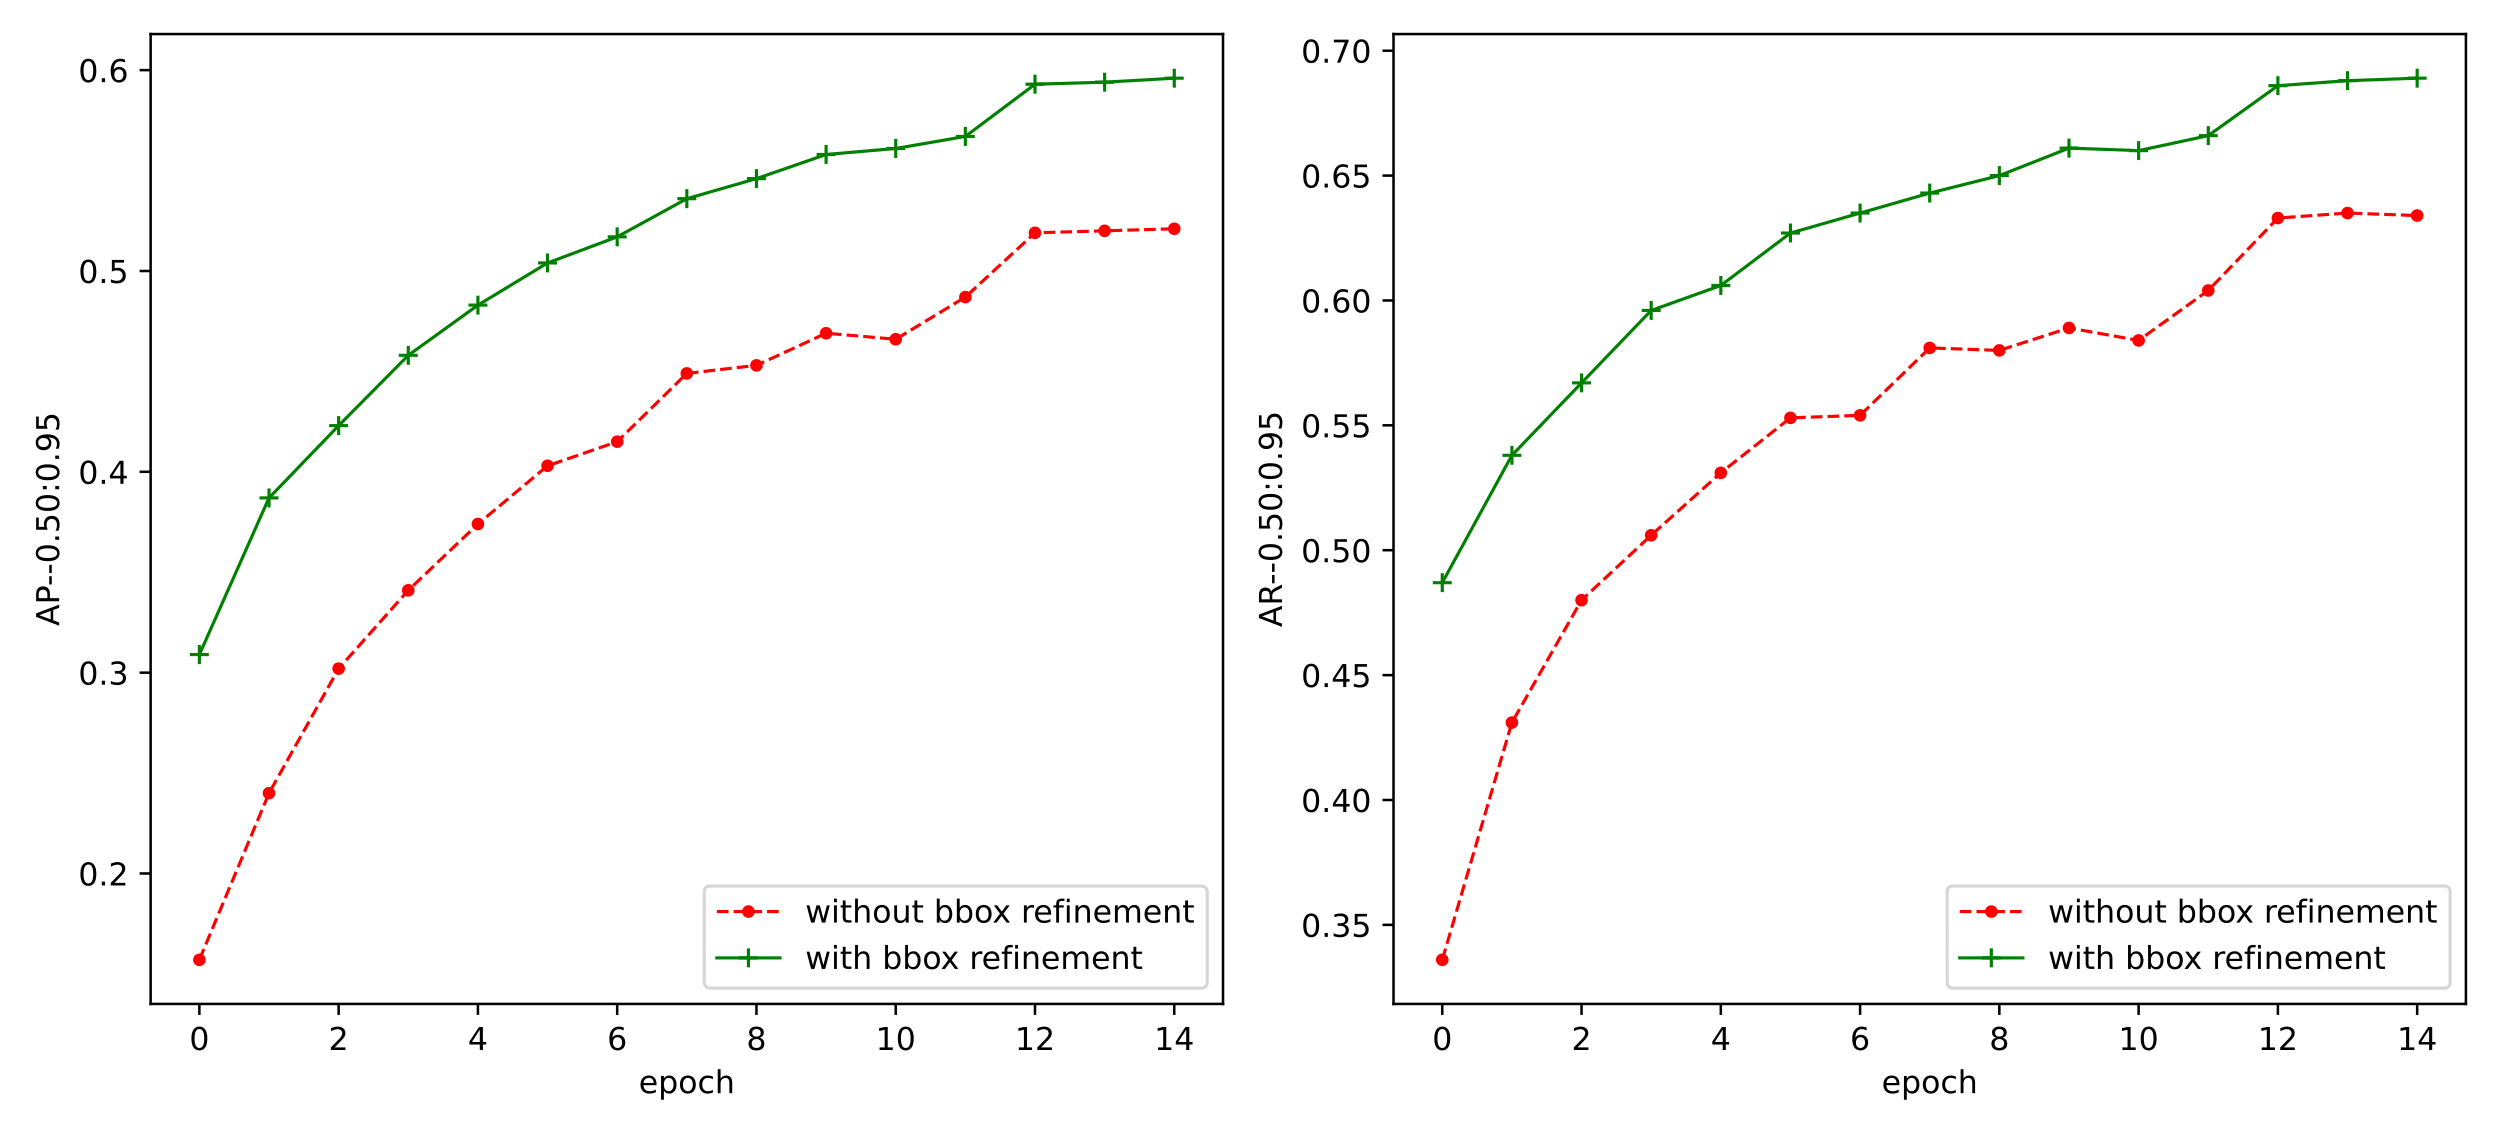 <?xml version="1.0" encoding="utf-8" standalone="no"?>
<!DOCTYPE svg PUBLIC "-//W3C//DTD SVG 1.1//EN"
  "http://www.w3.org/Graphics/SVG/1.1/DTD/svg11.dtd">
<!-- Created with matplotlib (https://matplotlib.org/) -->
<svg height="360pt" version="1.1" viewBox="0 0 792 360" width="792pt" xmlns="http://www.w3.org/2000/svg" xmlns:xlink="http://www.w3.org/1999/xlink">
 <defs>
  <style type="text/css">*{stroke-linecap:butt;stroke-linejoin:round;}</style>
 </defs>
 <g id="figure_1">
  <g id="patch_1">
   <path d="M 0 360 
L 792 360 
L 792 0 
L 0 0 
z
" style="fill:#ffffff;"/>
  </g>
  <g id="axes_1">
   <g id="patch_2">
    <path d="M 47.72 318.04 
L 387.45 318.04 
L 387.45 10.8 
L 47.72 10.8 
z
" style="fill:#ffffff;"/>
   </g>
   <g id="matplotlib.axis_1">
    <g id="xtick_1">
     <g id="line2d_1">
      <defs>
       <path d="M 0 0 
L 0 3.5 
" id="m8428076256" style="stroke:#000000;stroke-width:0.8;"/>
      </defs>
      <g>
       <use style="stroke:#000000;stroke-width:0.8;" x="63.162" xlink:href="#m8428076256" y="318.04"/>
      </g>
     </g>
     <g id="text_1">
      <!-- 0 -->
      <g transform="translate(59.981 332.638)scale(0.1 -0.1)">
       <defs>
        <path d="M 31.781 66.406 
Q 24.172 66.406 20.328 58.906 
Q 16.5 51.422 16.5 36.375 
Q 16.5 21.391 20.328 13.891 
Q 24.172 6.391 31.781 6.391 
Q 39.453 6.391 43.281 13.891 
Q 47.125 21.391 47.125 36.375 
Q 47.125 51.422 43.281 58.906 
Q 39.453 66.406 31.781 66.406 
z
M 31.781 74.219 
Q 44.047 74.219 50.516 64.516 
Q 56.984 54.828 56.984 36.375 
Q 56.984 17.969 50.516 8.266 
Q 44.047 -1.422 31.781 -1.422 
Q 19.531 -1.422 13.062 8.266 
Q 6.594 17.969 6.594 36.375 
Q 6.594 54.828 13.062 64.516 
Q 19.531 74.219 31.781 74.219 
z
" id="DejaVuSans-48"/>
       </defs>
       <use xlink:href="#DejaVuSans-48"/>
      </g>
     </g>
    </g>
    <g id="xtick_2">
     <g id="line2d_2">
      <g>
       <use style="stroke:#000000;stroke-width:0.8;" x="107.283" xlink:href="#m8428076256" y="318.04"/>
      </g>
     </g>
     <g id="text_2">
      <!-- 2 -->
      <g transform="translate(104.102 332.638)scale(0.1 -0.1)">
       <defs>
        <path d="M 19.188 8.297 
L 53.609 8.297 
L 53.609 0 
L 7.328 0 
L 7.328 8.297 
Q 12.938 14.109 22.625 23.891 
Q 32.328 33.688 34.812 36.531 
Q 39.547 41.844 41.422 45.531 
Q 43.312 49.219 43.312 52.781 
Q 43.312 58.594 39.234 62.25 
Q 35.156 65.922 28.609 65.922 
Q 23.969 65.922 18.812 64.312 
Q 13.672 62.703 7.812 59.422 
L 7.812 69.391 
Q 13.766 71.781 18.938 73 
Q 24.125 74.219 28.422 74.219 
Q 39.75 74.219 46.484 68.547 
Q 53.219 62.891 53.219 53.422 
Q 53.219 48.922 51.531 44.891 
Q 49.859 40.875 45.406 35.406 
Q 44.188 33.984 37.641 27.219 
Q 31.109 20.453 19.188 8.297 
z
" id="DejaVuSans-50"/>
       </defs>
       <use xlink:href="#DejaVuSans-50"/>
      </g>
     </g>
    </g>
    <g id="xtick_3">
     <g id="line2d_3">
      <g>
       <use style="stroke:#000000;stroke-width:0.8;" x="151.404" xlink:href="#m8428076256" y="318.04"/>
      </g>
     </g>
     <g id="text_3">
      <!-- 4 -->
      <g transform="translate(148.223 332.638)scale(0.1 -0.1)">
       <defs>
        <path d="M 37.797 64.312 
L 12.891 25.391 
L 37.797 25.391 
z
M 35.203 72.906 
L 47.609 72.906 
L 47.609 25.391 
L 58.016 25.391 
L 58.016 17.188 
L 47.609 17.188 
L 47.609 0 
L 37.797 0 
L 37.797 17.188 
L 4.891 17.188 
L 4.891 26.703 
z
" id="DejaVuSans-52"/>
       </defs>
       <use xlink:href="#DejaVuSans-52"/>
      </g>
     </g>
    </g>
    <g id="xtick_4">
     <g id="line2d_4">
      <g>
       <use style="stroke:#000000;stroke-width:0.8;" x="195.525" xlink:href="#m8428076256" y="318.04"/>
      </g>
     </g>
     <g id="text_4">
      <!-- 6 -->
      <g transform="translate(192.343 332.638)scale(0.1 -0.1)">
       <defs>
        <path d="M 33.016 40.375 
Q 26.375 40.375 22.484 35.828 
Q 18.609 31.297 18.609 23.391 
Q 18.609 15.531 22.484 10.953 
Q 26.375 6.391 33.016 6.391 
Q 39.656 6.391 43.531 10.953 
Q 47.406 15.531 47.406 23.391 
Q 47.406 31.297 43.531 35.828 
Q 39.656 40.375 33.016 40.375 
z
M 52.594 71.297 
L 52.594 62.312 
Q 48.875 64.062 45.094 64.984 
Q 41.312 65.922 37.594 65.922 
Q 27.828 65.922 22.672 59.328 
Q 17.531 52.734 16.797 39.406 
Q 19.672 43.656 24.016 45.922 
Q 28.375 48.188 33.594 48.188 
Q 44.578 48.188 50.953 41.516 
Q 57.328 34.859 57.328 23.391 
Q 57.328 12.156 50.688 5.359 
Q 44.047 -1.422 33.016 -1.422 
Q 20.359 -1.422 13.672 8.266 
Q 6.984 17.969 6.984 36.375 
Q 6.984 53.656 15.188 63.938 
Q 23.391 74.219 37.203 74.219 
Q 40.922 74.219 44.703 73.484 
Q 48.484 72.75 52.594 71.297 
z
" id="DejaVuSans-54"/>
       </defs>
       <use xlink:href="#DejaVuSans-54"/>
      </g>
     </g>
    </g>
    <g id="xtick_5">
     <g id="line2d_5">
      <g>
       <use style="stroke:#000000;stroke-width:0.8;" x="239.645" xlink:href="#m8428076256" y="318.04"/>
      </g>
     </g>
     <g id="text_5">
      <!-- 8 -->
      <g transform="translate(236.464 332.638)scale(0.1 -0.1)">
       <defs>
        <path d="M 31.781 34.625 
Q 24.75 34.625 20.719 30.859 
Q 16.703 27.094 16.703 20.516 
Q 16.703 13.922 20.719 10.156 
Q 24.75 6.391 31.781 6.391 
Q 38.812 6.391 42.859 10.172 
Q 46.922 13.969 46.922 20.516 
Q 46.922 27.094 42.891 30.859 
Q 38.875 34.625 31.781 34.625 
z
M 21.922 38.812 
Q 15.578 40.375 12.031 44.719 
Q 8.5 49.078 8.5 55.328 
Q 8.5 64.062 14.719 69.141 
Q 20.953 74.219 31.781 74.219 
Q 42.672 74.219 48.875 69.141 
Q 55.078 64.062 55.078 55.328 
Q 55.078 49.078 51.531 44.719 
Q 48 40.375 41.703 38.812 
Q 48.828 37.156 52.797 32.312 
Q 56.781 27.484 56.781 20.516 
Q 56.781 9.906 50.312 4.234 
Q 43.844 -1.422 31.781 -1.422 
Q 19.734 -1.422 13.25 4.234 
Q 6.781 9.906 6.781 20.516 
Q 6.781 27.484 10.781 32.312 
Q 14.797 37.156 21.922 38.812 
z
M 18.312 54.391 
Q 18.312 48.734 21.844 45.562 
Q 25.391 42.391 31.781 42.391 
Q 38.141 42.391 41.719 45.562 
Q 45.312 48.734 45.312 54.391 
Q 45.312 60.062 41.719 63.234 
Q 38.141 66.406 31.781 66.406 
Q 25.391 66.406 21.844 63.234 
Q 18.312 60.062 18.312 54.391 
z
" id="DejaVuSans-56"/>
       </defs>
       <use xlink:href="#DejaVuSans-56"/>
      </g>
     </g>
    </g>
    <g id="xtick_6">
     <g id="line2d_6">
      <g>
       <use style="stroke:#000000;stroke-width:0.8;" x="283.766" xlink:href="#m8428076256" y="318.04"/>
      </g>
     </g>
     <g id="text_6">
      <!-- 10 -->
      <g transform="translate(277.404 332.638)scale(0.1 -0.1)">
       <defs>
        <path d="M 12.406 8.297 
L 28.516 8.297 
L 28.516 63.922 
L 10.984 60.406 
L 10.984 69.391 
L 28.422 72.906 
L 38.281 72.906 
L 38.281 8.297 
L 54.391 8.297 
L 54.391 0 
L 12.406 0 
z
" id="DejaVuSans-49"/>
       </defs>
       <use xlink:href="#DejaVuSans-49"/>
       <use x="63.623" xlink:href="#DejaVuSans-48"/>
      </g>
     </g>
    </g>
    <g id="xtick_7">
     <g id="line2d_7">
      <g>
       <use style="stroke:#000000;stroke-width:0.8;" x="327.887" xlink:href="#m8428076256" y="318.04"/>
      </g>
     </g>
     <g id="text_7">
      <!-- 12 -->
      <g transform="translate(321.524 332.638)scale(0.1 -0.1)">
       <use xlink:href="#DejaVuSans-49"/>
       <use x="63.623" xlink:href="#DejaVuSans-50"/>
      </g>
     </g>
    </g>
    <g id="xtick_8">
     <g id="line2d_8">
      <g>
       <use style="stroke:#000000;stroke-width:0.8;" x="372.008" xlink:href="#m8428076256" y="318.04"/>
      </g>
     </g>
     <g id="text_8">
      <!-- 14 -->
      <g transform="translate(365.645 332.638)scale(0.1 -0.1)">
       <use xlink:href="#DejaVuSans-49"/>
       <use x="63.623" xlink:href="#DejaVuSans-52"/>
      </g>
     </g>
    </g>
    <g id="text_9">
     <!-- epoch -->
     <g transform="translate(202.357 346.317)scale(0.1 -0.1)">
      <defs>
       <path d="M 56.203 29.594 
L 56.203 25.203 
L 14.891 25.203 
Q 15.484 15.922 20.484 11.062 
Q 25.484 6.203 34.422 6.203 
Q 39.594 6.203 44.453 7.469 
Q 49.312 8.734 54.109 11.281 
L 54.109 2.781 
Q 49.266 0.734 44.188 -0.344 
Q 39.109 -1.422 33.891 -1.422 
Q 20.797 -1.422 13.156 6.188 
Q 5.516 13.812 5.516 26.812 
Q 5.516 40.234 12.766 48.109 
Q 20.016 56 32.328 56 
Q 43.359 56 49.781 48.891 
Q 56.203 41.797 56.203 29.594 
z
M 47.219 32.234 
Q 47.125 39.594 43.094 43.984 
Q 39.062 48.391 32.422 48.391 
Q 24.906 48.391 20.391 44.141 
Q 15.875 39.891 15.188 32.172 
z
" id="DejaVuSans-101"/>
       <path d="M 18.109 8.203 
L 18.109 -20.797 
L 9.078 -20.797 
L 9.078 54.688 
L 18.109 54.688 
L 18.109 46.391 
Q 20.953 51.266 25.266 53.625 
Q 29.594 56 35.594 56 
Q 45.562 56 51.781 48.094 
Q 58.016 40.188 58.016 27.297 
Q 58.016 14.406 51.781 6.484 
Q 45.562 -1.422 35.594 -1.422 
Q 29.594 -1.422 25.266 0.953 
Q 20.953 3.328 18.109 8.203 
z
M 48.688 27.297 
Q 48.688 37.203 44.609 42.844 
Q 40.531 48.484 33.406 48.484 
Q 26.266 48.484 22.188 42.844 
Q 18.109 37.203 18.109 27.297 
Q 18.109 17.391 22.188 11.75 
Q 26.266 6.109 33.406 6.109 
Q 40.531 6.109 44.609 11.75 
Q 48.688 17.391 48.688 27.297 
z
" id="DejaVuSans-112"/>
       <path d="M 30.609 48.391 
Q 23.391 48.391 19.188 42.75 
Q 14.984 37.109 14.984 27.297 
Q 14.984 17.484 19.156 11.844 
Q 23.344 6.203 30.609 6.203 
Q 37.797 6.203 41.984 11.859 
Q 46.188 17.531 46.188 27.297 
Q 46.188 37.016 41.984 42.703 
Q 37.797 48.391 30.609 48.391 
z
M 30.609 56 
Q 42.328 56 49.016 48.375 
Q 55.719 40.766 55.719 27.297 
Q 55.719 13.875 49.016 6.219 
Q 42.328 -1.422 30.609 -1.422 
Q 18.844 -1.422 12.172 6.219 
Q 5.516 13.875 5.516 27.297 
Q 5.516 40.766 12.172 48.375 
Q 18.844 56 30.609 56 
z
" id="DejaVuSans-111"/>
       <path d="M 48.781 52.594 
L 48.781 44.188 
Q 44.969 46.297 41.141 47.344 
Q 37.312 48.391 33.406 48.391 
Q 24.656 48.391 19.812 42.844 
Q 14.984 37.312 14.984 27.297 
Q 14.984 17.281 19.812 11.734 
Q 24.656 6.203 33.406 6.203 
Q 37.312 6.203 41.141 7.25 
Q 44.969 8.297 48.781 10.406 
L 48.781 2.094 
Q 45.016 0.344 40.984 -0.531 
Q 36.969 -1.422 32.422 -1.422 
Q 20.062 -1.422 12.781 6.344 
Q 5.516 14.109 5.516 27.297 
Q 5.516 40.672 12.859 48.328 
Q 20.219 56 33.016 56 
Q 37.156 56 41.109 55.141 
Q 45.062 54.297 48.781 52.594 
z
" id="DejaVuSans-99"/>
       <path d="M 54.891 33.016 
L 54.891 0 
L 45.906 0 
L 45.906 32.719 
Q 45.906 40.484 42.875 44.328 
Q 39.844 48.188 33.797 48.188 
Q 26.516 48.188 22.312 43.547 
Q 18.109 38.922 18.109 30.906 
L 18.109 0 
L 9.078 0 
L 9.078 75.984 
L 18.109 75.984 
L 18.109 46.188 
Q 21.344 51.125 25.703 53.562 
Q 30.078 56 35.797 56 
Q 45.219 56 50.047 50.172 
Q 54.891 44.344 54.891 33.016 
z
" id="DejaVuSans-104"/>
      </defs>
      <use xlink:href="#DejaVuSans-101"/>
      <use x="61.523" xlink:href="#DejaVuSans-112"/>
      <use x="125" xlink:href="#DejaVuSans-111"/>
      <use x="186.182" xlink:href="#DejaVuSans-99"/>
      <use x="241.162" xlink:href="#DejaVuSans-104"/>
     </g>
    </g>
   </g>
   <g id="matplotlib.axis_2">
    <g id="ytick_1">
     <g id="line2d_9">
      <defs>
       <path d="M 0 0 
L -3.5 0 
" id="ma8e8b3a364" style="stroke:#000000;stroke-width:0.8;"/>
      </defs>
      <g>
       <use style="stroke:#000000;stroke-width:0.8;" x="47.72" xlink:href="#ma8e8b3a364" y="276.716"/>
      </g>
     </g>
     <g id="text_10">
      <!-- 0.2 -->
      <g transform="translate(24.817 280.515)scale(0.1 -0.1)">
       <defs>
        <path d="M 10.688 12.406 
L 21 12.406 
L 21 0 
L 10.688 0 
z
" id="DejaVuSans-46"/>
       </defs>
       <use xlink:href="#DejaVuSans-48"/>
       <use x="63.623" xlink:href="#DejaVuSans-46"/>
       <use x="95.41" xlink:href="#DejaVuSans-50"/>
      </g>
     </g>
    </g>
    <g id="ytick_2">
     <g id="line2d_10">
      <g>
       <use style="stroke:#000000;stroke-width:0.8;" x="47.72" xlink:href="#ma8e8b3a364" y="213.092"/>
      </g>
     </g>
     <g id="text_11">
      <!-- 0.3 -->
      <g transform="translate(24.817 216.892)scale(0.1 -0.1)">
       <defs>
        <path d="M 40.578 39.312 
Q 47.656 37.797 51.625 33 
Q 55.609 28.219 55.609 21.188 
Q 55.609 10.406 48.188 4.484 
Q 40.766 -1.422 27.094 -1.422 
Q 22.516 -1.422 17.656 -0.516 
Q 12.797 0.391 7.625 2.203 
L 7.625 11.719 
Q 11.719 9.328 16.594 8.109 
Q 21.484 6.891 26.812 6.891 
Q 36.078 6.891 40.938 10.547 
Q 45.797 14.203 45.797 21.188 
Q 45.797 27.641 41.281 31.266 
Q 36.766 34.906 28.719 34.906 
L 20.219 34.906 
L 20.219 43.016 
L 29.109 43.016 
Q 36.375 43.016 40.234 45.922 
Q 44.094 48.828 44.094 54.297 
Q 44.094 59.906 40.109 62.906 
Q 36.141 65.922 28.719 65.922 
Q 24.656 65.922 20.016 65.031 
Q 15.375 64.156 9.812 62.312 
L 9.812 71.094 
Q 15.438 72.656 20.344 73.438 
Q 25.25 74.219 29.594 74.219 
Q 40.828 74.219 47.359 69.109 
Q 53.906 64.016 53.906 55.328 
Q 53.906 49.266 50.438 45.094 
Q 46.969 40.922 40.578 39.312 
z
" id="DejaVuSans-51"/>
       </defs>
       <use xlink:href="#DejaVuSans-48"/>
       <use x="63.623" xlink:href="#DejaVuSans-46"/>
       <use x="95.41" xlink:href="#DejaVuSans-51"/>
      </g>
     </g>
    </g>
    <g id="ytick_3">
     <g id="line2d_11">
      <g>
       <use style="stroke:#000000;stroke-width:0.8;" x="47.72" xlink:href="#ma8e8b3a364" y="149.468"/>
      </g>
     </g>
     <g id="text_12">
      <!-- 0.4 -->
      <g transform="translate(24.817 153.268)scale(0.1 -0.1)">
       <use xlink:href="#DejaVuSans-48"/>
       <use x="63.623" xlink:href="#DejaVuSans-46"/>
       <use x="95.41" xlink:href="#DejaVuSans-52"/>
      </g>
     </g>
    </g>
    <g id="ytick_4">
     <g id="line2d_12">
      <g>
       <use style="stroke:#000000;stroke-width:0.8;" x="47.72" xlink:href="#ma8e8b3a364" y="85.844"/>
      </g>
     </g>
     <g id="text_13">
      <!-- 0.5 -->
      <g transform="translate(24.817 89.644)scale(0.1 -0.1)">
       <defs>
        <path d="M 10.797 72.906 
L 49.516 72.906 
L 49.516 64.594 
L 19.828 64.594 
L 19.828 46.734 
Q 21.969 47.469 24.109 47.828 
Q 26.266 48.188 28.422 48.188 
Q 40.625 48.188 47.75 41.5 
Q 54.891 34.812 54.891 23.391 
Q 54.891 11.625 47.562 5.094 
Q 40.234 -1.422 26.906 -1.422 
Q 22.312 -1.422 17.547 -0.641 
Q 12.797 0.141 7.719 1.703 
L 7.719 11.625 
Q 12.109 9.234 16.797 8.062 
Q 21.484 6.891 26.703 6.891 
Q 35.156 6.891 40.078 11.328 
Q 45.016 15.766 45.016 23.391 
Q 45.016 31 40.078 35.438 
Q 35.156 39.891 26.703 39.891 
Q 22.75 39.891 18.812 39.016 
Q 14.891 38.141 10.797 36.281 
z
" id="DejaVuSans-53"/>
       </defs>
       <use xlink:href="#DejaVuSans-48"/>
       <use x="63.623" xlink:href="#DejaVuSans-46"/>
       <use x="95.41" xlink:href="#DejaVuSans-53"/>
      </g>
     </g>
    </g>
    <g id="ytick_5">
     <g id="line2d_13">
      <g>
       <use style="stroke:#000000;stroke-width:0.8;" x="47.72" xlink:href="#ma8e8b3a364" y="22.22"/>
      </g>
     </g>
     <g id="text_14">
      <!-- 0.6 -->
      <g transform="translate(24.817 26.02)scale(0.1 -0.1)">
       <use xlink:href="#DejaVuSans-48"/>
       <use x="63.623" xlink:href="#DejaVuSans-46"/>
       <use x="95.41" xlink:href="#DejaVuSans-54"/>
      </g>
     </g>
    </g>
    <g id="text_15">
     <!-- AP- -0.50:0.95 -->
     <g transform="translate(18.737 198.3)rotate(-90)scale(0.1 -0.1)">
      <defs>
       <path d="M 34.188 63.188 
L 20.797 26.906 
L 47.609 26.906 
z
M 28.609 72.906 
L 39.797 72.906 
L 67.578 0 
L 57.328 0 
L 50.688 18.703 
L 17.828 18.703 
L 11.188 0 
L 0.781 0 
z
" id="DejaVuSans-65"/>
       <path d="M 19.672 64.797 
L 19.672 37.406 
L 32.078 37.406 
Q 38.969 37.406 42.719 40.969 
Q 46.484 44.531 46.484 51.125 
Q 46.484 57.672 42.719 61.234 
Q 38.969 64.797 32.078 64.797 
z
M 9.812 72.906 
L 32.078 72.906 
Q 44.344 72.906 50.609 67.359 
Q 56.891 61.812 56.891 51.125 
Q 56.891 40.328 50.609 34.812 
Q 44.344 29.297 32.078 29.297 
L 19.672 29.297 
L 19.672 0 
L 9.812 0 
z
" id="DejaVuSans-80"/>
       <path d="M 4.891 31.391 
L 31.203 31.391 
L 31.203 23.391 
L 4.891 23.391 
z
" id="DejaVuSans-45"/>
       <path d="M 11.719 12.406 
L 22.016 12.406 
L 22.016 0 
L 11.719 0 
z
M 11.719 51.703 
L 22.016 51.703 
L 22.016 39.312 
L 11.719 39.312 
z
" id="DejaVuSans-58"/>
       <path d="M 10.984 1.516 
L 10.984 10.5 
Q 14.703 8.734 18.5 7.812 
Q 22.312 6.891 25.984 6.891 
Q 35.75 6.891 40.891 13.453 
Q 46.047 20.016 46.781 33.406 
Q 43.953 29.203 39.594 26.953 
Q 35.25 24.703 29.984 24.703 
Q 19.047 24.703 12.672 31.312 
Q 6.297 37.938 6.297 49.422 
Q 6.297 60.641 12.938 67.422 
Q 19.578 74.219 30.609 74.219 
Q 43.266 74.219 49.922 64.516 
Q 56.594 54.828 56.594 36.375 
Q 56.594 19.141 48.406 8.859 
Q 40.234 -1.422 26.422 -1.422 
Q 22.703 -1.422 18.891 -0.688 
Q 15.094 0.047 10.984 1.516 
z
M 30.609 32.422 
Q 37.25 32.422 41.125 36.953 
Q 45.016 41.5 45.016 49.422 
Q 45.016 57.281 41.125 61.844 
Q 37.25 66.406 30.609 66.406 
Q 23.969 66.406 20.094 61.844 
Q 16.219 57.281 16.219 49.422 
Q 16.219 41.5 20.094 36.953 
Q 23.969 32.422 30.609 32.422 
z
" id="DejaVuSans-57"/>
      </defs>
      <use xlink:href="#DejaVuSans-65"/>
      <use x="68.408" xlink:href="#DejaVuSans-80"/>
      <use x="126.461" xlink:href="#DejaVuSans-45"/>
      <use x="162.545" xlink:href="#DejaVuSans-45"/>
      <use x="198.629" xlink:href="#DejaVuSans-48"/>
      <use x="262.252" xlink:href="#DejaVuSans-46"/>
      <use x="294.039" xlink:href="#DejaVuSans-53"/>
      <use x="357.662" xlink:href="#DejaVuSans-48"/>
      <use x="421.285" xlink:href="#DejaVuSans-58"/>
      <use x="454.977" xlink:href="#DejaVuSans-48"/>
      <use x="518.6" xlink:href="#DejaVuSans-46"/>
      <use x="550.387" xlink:href="#DejaVuSans-57"/>
      <use x="614.01" xlink:href="#DejaVuSans-53"/>
     </g>
    </g>
   </g>
   <g id="line2d_14">
    <path clip-path="url(#pb1b56d6d4f)" d="M 63.162 304.075 
L 85.223 251.267 
L 107.283 211.82 
L 129.343 187.006 
L 151.404 166.011 
L 173.464 147.56 
L 195.525 139.925 
L 217.585 118.293 
L 239.645 115.748 
L 261.706 105.568 
L 283.766 107.477 
L 305.827 94.116 
L 327.887 73.756 
L 349.947 73.12 
L 372.008 72.483 
" style="fill:none;stroke:#ff0000;stroke-dasharray:3.7,1.6;stroke-dashoffset:0;"/>
    <defs>
     <path d="M 0 1.5 
C 0.398 1.5 0.779 1.342 1.061 1.061 
C 1.342 0.779 1.5 0.398 1.5 0 
C 1.5 -0.398 1.342 -0.779 1.061 -1.061 
C 0.779 -1.342 0.398 -1.5 0 -1.5 
C -0.398 -1.5 -0.779 -1.342 -1.061 -1.061 
C -1.342 -0.779 -1.5 -0.398 -1.5 0 
C -1.5 0.398 -1.342 0.779 -1.061 1.061 
C -0.779 1.342 -0.398 1.5 0 1.5 
z
" id="mf31795e1b7" style="stroke:#ff0000;"/>
    </defs>
    <g clip-path="url(#pb1b56d6d4f)">
     <use style="fill:#ff0000;stroke:#ff0000;" x="63.162" xlink:href="#mf31795e1b7" y="304.075"/>
     <use style="fill:#ff0000;stroke:#ff0000;" x="85.223" xlink:href="#mf31795e1b7" y="251.267"/>
     <use style="fill:#ff0000;stroke:#ff0000;" x="107.283" xlink:href="#mf31795e1b7" y="211.82"/>
     <use style="fill:#ff0000;stroke:#ff0000;" x="129.343" xlink:href="#mf31795e1b7" y="187.006"/>
     <use style="fill:#ff0000;stroke:#ff0000;" x="151.404" xlink:href="#mf31795e1b7" y="166.011"/>
     <use style="fill:#ff0000;stroke:#ff0000;" x="173.464" xlink:href="#mf31795e1b7" y="147.56"/>
     <use style="fill:#ff0000;stroke:#ff0000;" x="195.525" xlink:href="#mf31795e1b7" y="139.925"/>
     <use style="fill:#ff0000;stroke:#ff0000;" x="217.585" xlink:href="#mf31795e1b7" y="118.293"/>
     <use style="fill:#ff0000;stroke:#ff0000;" x="239.645" xlink:href="#mf31795e1b7" y="115.748"/>
     <use style="fill:#ff0000;stroke:#ff0000;" x="261.706" xlink:href="#mf31795e1b7" y="105.568"/>
     <use style="fill:#ff0000;stroke:#ff0000;" x="283.766" xlink:href="#mf31795e1b7" y="107.477"/>
     <use style="fill:#ff0000;stroke:#ff0000;" x="305.827" xlink:href="#mf31795e1b7" y="94.116"/>
     <use style="fill:#ff0000;stroke:#ff0000;" x="327.887" xlink:href="#mf31795e1b7" y="73.756"/>
     <use style="fill:#ff0000;stroke:#ff0000;" x="349.947" xlink:href="#mf31795e1b7" y="73.12"/>
     <use style="fill:#ff0000;stroke:#ff0000;" x="372.008" xlink:href="#mf31795e1b7" y="72.483"/>
    </g>
   </g>
   <g id="line2d_15">
    <path clip-path="url(#pb1b56d6d4f)" d="M 63.162 207.366 
L 85.223 157.739 
L 107.283 134.835 
L 129.343 112.566 
L 151.404 96.661 
L 173.464 83.299 
L 195.525 75.028 
L 217.585 62.94 
L 239.645 56.577 
L 261.706 48.943 
L 283.766 47.034 
L 305.827 43.216 
L 327.887 26.674 
L 349.947 26.038 
L 372.008 24.765 
" style="fill:none;stroke:#008000;stroke-linecap:square;"/>
    <defs>
     <path d="M -3 0 
L 3 0 
M 0 3 
L 0 -3 
" id="ma81ff3709c" style="stroke:#008000;"/>
    </defs>
    <g clip-path="url(#pb1b56d6d4f)">
     <use style="fill:#008000;stroke:#008000;" x="63.162" xlink:href="#ma81ff3709c" y="207.366"/>
     <use style="fill:#008000;stroke:#008000;" x="85.223" xlink:href="#ma81ff3709c" y="157.739"/>
     <use style="fill:#008000;stroke:#008000;" x="107.283" xlink:href="#ma81ff3709c" y="134.835"/>
     <use style="fill:#008000;stroke:#008000;" x="129.343" xlink:href="#ma81ff3709c" y="112.566"/>
     <use style="fill:#008000;stroke:#008000;" x="151.404" xlink:href="#ma81ff3709c" y="96.661"/>
     <use style="fill:#008000;stroke:#008000;" x="173.464" xlink:href="#ma81ff3709c" y="83.299"/>
     <use style="fill:#008000;stroke:#008000;" x="195.525" xlink:href="#ma81ff3709c" y="75.028"/>
     <use style="fill:#008000;stroke:#008000;" x="217.585" xlink:href="#ma81ff3709c" y="62.94"/>
     <use style="fill:#008000;stroke:#008000;" x="239.645" xlink:href="#ma81ff3709c" y="56.577"/>
     <use style="fill:#008000;stroke:#008000;" x="261.706" xlink:href="#ma81ff3709c" y="48.943"/>
     <use style="fill:#008000;stroke:#008000;" x="283.766" xlink:href="#ma81ff3709c" y="47.034"/>
     <use style="fill:#008000;stroke:#008000;" x="305.827" xlink:href="#ma81ff3709c" y="43.216"/>
     <use style="fill:#008000;stroke:#008000;" x="327.887" xlink:href="#ma81ff3709c" y="26.674"/>
     <use style="fill:#008000;stroke:#008000;" x="349.947" xlink:href="#ma81ff3709c" y="26.038"/>
     <use style="fill:#008000;stroke:#008000;" x="372.008" xlink:href="#ma81ff3709c" y="24.765"/>
    </g>
   </g>
   <g id="patch_3">
    <path d="M 47.72 318.04 
L 47.72 10.8 
" style="fill:none;stroke:#000000;stroke-linecap:square;stroke-linejoin:miter;stroke-width:0.8;"/>
   </g>
   <g id="patch_4">
    <path d="M 387.45 318.04 
L 387.45 10.8 
" style="fill:none;stroke:#000000;stroke-linecap:square;stroke-linejoin:miter;stroke-width:0.8;"/>
   </g>
   <g id="patch_5">
    <path d="M 47.72 318.04 
L 387.45 318.04 
" style="fill:none;stroke:#000000;stroke-linecap:square;stroke-linejoin:miter;stroke-width:0.8;"/>
   </g>
   <g id="patch_6">
    <path d="M 47.72 10.8 
L 387.45 10.8 
" style="fill:none;stroke:#000000;stroke-linecap:square;stroke-linejoin:miter;stroke-width:0.8;"/>
   </g>
   <g id="legend_1">
    <g id="patch_7">
     <path d="M 225.102 313.04 
L 380.45 313.04 
Q 382.45 313.04 382.45 311.04 
L 382.45 282.684 
Q 382.45 280.684 380.45 280.684 
L 225.102 280.684 
Q 223.102 280.684 223.102 282.684 
L 223.102 311.04 
Q 223.102 313.04 225.102 313.04 
z
" style="fill:#ffffff;opacity:0.8;stroke:#cccccc;stroke-linejoin:miter;"/>
    </g>
    <g id="line2d_16">
     <path d="M 227.102 288.782 
L 247.102 288.782 
" style="fill:none;stroke:#ff0000;stroke-dasharray:3.7,1.6;stroke-dashoffset:0;"/>
    </g>
    <g id="line2d_17">
     <g>
      <use style="fill:#ff0000;stroke:#ff0000;" x="237.102" xlink:href="#mf31795e1b7" y="288.782"/>
     </g>
    </g>
    <g id="text_16">
     <!-- without bbox refinement -->
     <g transform="translate(255.102 292.282)scale(0.1 -0.1)">
      <defs>
       <path d="M 4.203 54.688 
L 13.188 54.688 
L 24.422 12.016 
L 35.594 54.688 
L 46.188 54.688 
L 57.422 12.016 
L 68.609 54.688 
L 77.594 54.688 
L 63.281 0 
L 52.688 0 
L 40.922 44.828 
L 29.109 0 
L 18.5 0 
z
" id="DejaVuSans-119"/>
       <path d="M 9.422 54.688 
L 18.406 54.688 
L 18.406 0 
L 9.422 0 
z
M 9.422 75.984 
L 18.406 75.984 
L 18.406 64.594 
L 9.422 64.594 
z
" id="DejaVuSans-105"/>
       <path d="M 18.312 70.219 
L 18.312 54.688 
L 36.812 54.688 
L 36.812 47.703 
L 18.312 47.703 
L 18.312 18.016 
Q 18.312 11.328 20.141 9.422 
Q 21.969 7.516 27.594 7.516 
L 36.812 7.516 
L 36.812 0 
L 27.594 0 
Q 17.188 0 13.234 3.875 
Q 9.281 7.766 9.281 18.016 
L 9.281 47.703 
L 2.688 47.703 
L 2.688 54.688 
L 9.281 54.688 
L 9.281 70.219 
z
" id="DejaVuSans-116"/>
       <path d="M 8.5 21.578 
L 8.5 54.688 
L 17.484 54.688 
L 17.484 21.922 
Q 17.484 14.156 20.5 10.266 
Q 23.531 6.391 29.594 6.391 
Q 36.859 6.391 41.078 11.031 
Q 45.312 15.672 45.312 23.688 
L 45.312 54.688 
L 54.297 54.688 
L 54.297 0 
L 45.312 0 
L 45.312 8.406 
Q 42.047 3.422 37.719 1 
Q 33.406 -1.422 27.688 -1.422 
Q 18.266 -1.422 13.375 4.438 
Q 8.5 10.297 8.5 21.578 
z
M 31.109 56 
z
" id="DejaVuSans-117"/>
       <path id="DejaVuSans-32"/>
       <path d="M 48.688 27.297 
Q 48.688 37.203 44.609 42.844 
Q 40.531 48.484 33.406 48.484 
Q 26.266 48.484 22.188 42.844 
Q 18.109 37.203 18.109 27.297 
Q 18.109 17.391 22.188 11.75 
Q 26.266 6.109 33.406 6.109 
Q 40.531 6.109 44.609 11.75 
Q 48.688 17.391 48.688 27.297 
z
M 18.109 46.391 
Q 20.953 51.266 25.266 53.625 
Q 29.594 56 35.594 56 
Q 45.562 56 51.781 48.094 
Q 58.016 40.188 58.016 27.297 
Q 58.016 14.406 51.781 6.484 
Q 45.562 -1.422 35.594 -1.422 
Q 29.594 -1.422 25.266 0.953 
Q 20.953 3.328 18.109 8.203 
L 18.109 0 
L 9.078 0 
L 9.078 75.984 
L 18.109 75.984 
z
" id="DejaVuSans-98"/>
       <path d="M 54.891 54.688 
L 35.109 28.078 
L 55.906 0 
L 45.312 0 
L 29.391 21.484 
L 13.484 0 
L 2.875 0 
L 24.125 28.609 
L 4.688 54.688 
L 15.281 54.688 
L 29.781 35.203 
L 44.281 54.688 
z
" id="DejaVuSans-120"/>
       <path d="M 41.109 46.297 
Q 39.594 47.172 37.812 47.578 
Q 36.031 48 33.891 48 
Q 26.266 48 22.188 43.047 
Q 18.109 38.094 18.109 28.812 
L 18.109 0 
L 9.078 0 
L 9.078 54.688 
L 18.109 54.688 
L 18.109 46.188 
Q 20.953 51.172 25.484 53.578 
Q 30.031 56 36.531 56 
Q 37.453 56 38.578 55.875 
Q 39.703 55.766 41.062 55.516 
z
" id="DejaVuSans-114"/>
       <path d="M 37.109 75.984 
L 37.109 68.5 
L 28.516 68.5 
Q 23.688 68.5 21.797 66.547 
Q 19.922 64.594 19.922 59.516 
L 19.922 54.688 
L 34.719 54.688 
L 34.719 47.703 
L 19.922 47.703 
L 19.922 0 
L 10.891 0 
L 10.891 47.703 
L 2.297 47.703 
L 2.297 54.688 
L 10.891 54.688 
L 10.891 58.5 
Q 10.891 67.625 15.141 71.797 
Q 19.391 75.984 28.609 75.984 
z
" id="DejaVuSans-102"/>
       <path d="M 54.891 33.016 
L 54.891 0 
L 45.906 0 
L 45.906 32.719 
Q 45.906 40.484 42.875 44.328 
Q 39.844 48.188 33.797 48.188 
Q 26.516 48.188 22.312 43.547 
Q 18.109 38.922 18.109 30.906 
L 18.109 0 
L 9.078 0 
L 9.078 54.688 
L 18.109 54.688 
L 18.109 46.188 
Q 21.344 51.125 25.703 53.562 
Q 30.078 56 35.797 56 
Q 45.219 56 50.047 50.172 
Q 54.891 44.344 54.891 33.016 
z
" id="DejaVuSans-110"/>
       <path d="M 52 44.188 
Q 55.375 50.25 60.062 53.125 
Q 64.75 56 71.094 56 
Q 79.641 56 84.281 50.016 
Q 88.922 44.047 88.922 33.016 
L 88.922 0 
L 79.891 0 
L 79.891 32.719 
Q 79.891 40.578 77.094 44.375 
Q 74.312 48.188 68.609 48.188 
Q 61.625 48.188 57.562 43.547 
Q 53.516 38.922 53.516 30.906 
L 53.516 0 
L 44.484 0 
L 44.484 32.719 
Q 44.484 40.625 41.703 44.406 
Q 38.922 48.188 33.109 48.188 
Q 26.219 48.188 22.156 43.531 
Q 18.109 38.875 18.109 30.906 
L 18.109 0 
L 9.078 0 
L 9.078 54.688 
L 18.109 54.688 
L 18.109 46.188 
Q 21.188 51.219 25.484 53.609 
Q 29.781 56 35.688 56 
Q 41.656 56 45.828 52.969 
Q 50 49.953 52 44.188 
z
" id="DejaVuSans-109"/>
      </defs>
      <use xlink:href="#DejaVuSans-119"/>
      <use x="81.787" xlink:href="#DejaVuSans-105"/>
      <use x="109.57" xlink:href="#DejaVuSans-116"/>
      <use x="148.779" xlink:href="#DejaVuSans-104"/>
      <use x="212.158" xlink:href="#DejaVuSans-111"/>
      <use x="273.34" xlink:href="#DejaVuSans-117"/>
      <use x="336.719" xlink:href="#DejaVuSans-116"/>
      <use x="375.928" xlink:href="#DejaVuSans-32"/>
      <use x="407.715" xlink:href="#DejaVuSans-98"/>
      <use x="471.191" xlink:href="#DejaVuSans-98"/>
      <use x="534.668" xlink:href="#DejaVuSans-111"/>
      <use x="592.725" xlink:href="#DejaVuSans-120"/>
      <use x="651.904" xlink:href="#DejaVuSans-32"/>
      <use x="683.691" xlink:href="#DejaVuSans-114"/>
      <use x="722.555" xlink:href="#DejaVuSans-101"/>
      <use x="784.078" xlink:href="#DejaVuSans-102"/>
      <use x="819.283" xlink:href="#DejaVuSans-105"/>
      <use x="847.066" xlink:href="#DejaVuSans-110"/>
      <use x="910.445" xlink:href="#DejaVuSans-101"/>
      <use x="971.969" xlink:href="#DejaVuSans-109"/>
      <use x="1069.381" xlink:href="#DejaVuSans-101"/>
      <use x="1130.904" xlink:href="#DejaVuSans-110"/>
      <use x="1194.283" xlink:href="#DejaVuSans-116"/>
     </g>
    </g>
    <g id="line2d_18">
     <path d="M 227.102 303.46 
L 247.102 303.46 
" style="fill:none;stroke:#008000;stroke-linecap:square;"/>
    </g>
    <g id="line2d_19">
     <g>
      <use style="fill:#008000;stroke:#008000;" x="237.102" xlink:href="#ma81ff3709c" y="303.46"/>
     </g>
    </g>
    <g id="text_17">
     <!-- with bbox refinement -->
     <g transform="translate(255.102 306.96)scale(0.1 -0.1)">
      <use xlink:href="#DejaVuSans-119"/>
      <use x="81.787" xlink:href="#DejaVuSans-105"/>
      <use x="109.57" xlink:href="#DejaVuSans-116"/>
      <use x="148.779" xlink:href="#DejaVuSans-104"/>
      <use x="212.158" xlink:href="#DejaVuSans-32"/>
      <use x="243.945" xlink:href="#DejaVuSans-98"/>
      <use x="307.422" xlink:href="#DejaVuSans-98"/>
      <use x="370.898" xlink:href="#DejaVuSans-111"/>
      <use x="428.955" xlink:href="#DejaVuSans-120"/>
      <use x="488.135" xlink:href="#DejaVuSans-32"/>
      <use x="519.922" xlink:href="#DejaVuSans-114"/>
      <use x="558.785" xlink:href="#DejaVuSans-101"/>
      <use x="620.309" xlink:href="#DejaVuSans-102"/>
      <use x="655.514" xlink:href="#DejaVuSans-105"/>
      <use x="683.297" xlink:href="#DejaVuSans-110"/>
      <use x="746.676" xlink:href="#DejaVuSans-101"/>
      <use x="808.199" xlink:href="#DejaVuSans-109"/>
      <use x="905.611" xlink:href="#DejaVuSans-101"/>
      <use x="967.135" xlink:href="#DejaVuSans-110"/>
      <use x="1030.514" xlink:href="#DejaVuSans-116"/>
     </g>
    </g>
   </g>
  </g>
  <g id="axes_2">
   <g id="patch_8">
    <path d="M 441.47 318.04 
L 781.2 318.04 
L 781.2 10.8 
L 441.47 10.8 
z
" style="fill:#ffffff;"/>
   </g>
   <g id="matplotlib.axis_3">
    <g id="xtick_9">
     <g id="line2d_20">
      <g>
       <use style="stroke:#000000;stroke-width:0.8;" x="456.912" xlink:href="#m8428076256" y="318.04"/>
      </g>
     </g>
     <g id="text_18">
      <!-- 0 -->
      <g transform="translate(453.731 332.638)scale(0.1 -0.1)">
       <use xlink:href="#DejaVuSans-48"/>
      </g>
     </g>
    </g>
    <g id="xtick_10">
     <g id="line2d_21">
      <g>
       <use style="stroke:#000000;stroke-width:0.8;" x="501.033" xlink:href="#m8428076256" y="318.04"/>
      </g>
     </g>
     <g id="text_19">
      <!-- 2 -->
      <g transform="translate(497.852 332.638)scale(0.1 -0.1)">
       <use xlink:href="#DejaVuSans-50"/>
      </g>
     </g>
    </g>
    <g id="xtick_11">
     <g id="line2d_22">
      <g>
       <use style="stroke:#000000;stroke-width:0.8;" x="545.154" xlink:href="#m8428076256" y="318.04"/>
      </g>
     </g>
     <g id="text_20">
      <!-- 4 -->
      <g transform="translate(541.973 332.638)scale(0.1 -0.1)">
       <use xlink:href="#DejaVuSans-52"/>
      </g>
     </g>
    </g>
    <g id="xtick_12">
     <g id="line2d_23">
      <g>
       <use style="stroke:#000000;stroke-width:0.8;" x="589.275" xlink:href="#m8428076256" y="318.04"/>
      </g>
     </g>
     <g id="text_21">
      <!-- 6 -->
      <g transform="translate(586.093 332.638)scale(0.1 -0.1)">
       <use xlink:href="#DejaVuSans-54"/>
      </g>
     </g>
    </g>
    <g id="xtick_13">
     <g id="line2d_24">
      <g>
       <use style="stroke:#000000;stroke-width:0.8;" x="633.395" xlink:href="#m8428076256" y="318.04"/>
      </g>
     </g>
     <g id="text_22">
      <!-- 8 -->
      <g transform="translate(630.214 332.638)scale(0.1 -0.1)">
       <use xlink:href="#DejaVuSans-56"/>
      </g>
     </g>
    </g>
    <g id="xtick_14">
     <g id="line2d_25">
      <g>
       <use style="stroke:#000000;stroke-width:0.8;" x="677.516" xlink:href="#m8428076256" y="318.04"/>
      </g>
     </g>
     <g id="text_23">
      <!-- 10 -->
      <g transform="translate(671.154 332.638)scale(0.1 -0.1)">
       <use xlink:href="#DejaVuSans-49"/>
       <use x="63.623" xlink:href="#DejaVuSans-48"/>
      </g>
     </g>
    </g>
    <g id="xtick_15">
     <g id="line2d_26">
      <g>
       <use style="stroke:#000000;stroke-width:0.8;" x="721.637" xlink:href="#m8428076256" y="318.04"/>
      </g>
     </g>
     <g id="text_24">
      <!-- 12 -->
      <g transform="translate(715.274 332.638)scale(0.1 -0.1)">
       <use xlink:href="#DejaVuSans-49"/>
       <use x="63.623" xlink:href="#DejaVuSans-50"/>
      </g>
     </g>
    </g>
    <g id="xtick_16">
     <g id="line2d_27">
      <g>
       <use style="stroke:#000000;stroke-width:0.8;" x="765.758" xlink:href="#m8428076256" y="318.04"/>
      </g>
     </g>
     <g id="text_25">
      <!-- 14 -->
      <g transform="translate(759.395 332.638)scale(0.1 -0.1)">
       <use xlink:href="#DejaVuSans-49"/>
       <use x="63.623" xlink:href="#DejaVuSans-52"/>
      </g>
     </g>
    </g>
    <g id="text_26">
     <!-- epoch -->
     <g transform="translate(596.107 346.317)scale(0.1 -0.1)">
      <use xlink:href="#DejaVuSans-101"/>
      <use x="61.523" xlink:href="#DejaVuSans-112"/>
      <use x="125" xlink:href="#DejaVuSans-111"/>
      <use x="186.182" xlink:href="#DejaVuSans-99"/>
      <use x="241.162" xlink:href="#DejaVuSans-104"/>
     </g>
    </g>
   </g>
   <g id="matplotlib.axis_4">
    <g id="ytick_6">
     <g id="line2d_28">
      <g>
       <use style="stroke:#000000;stroke-width:0.8;" x="441.47" xlink:href="#ma8e8b3a364" y="292.997"/>
      </g>
     </g>
     <g id="text_27">
      <!-- 0.35 -->
      <g transform="translate(412.204 296.796)scale(0.1 -0.1)">
       <use xlink:href="#DejaVuSans-48"/>
       <use x="63.623" xlink:href="#DejaVuSans-46"/>
       <use x="95.41" xlink:href="#DejaVuSans-51"/>
       <use x="159.033" xlink:href="#DejaVuSans-53"/>
      </g>
     </g>
    </g>
    <g id="ytick_7">
     <g id="line2d_29">
      <g>
       <use style="stroke:#000000;stroke-width:0.8;" x="441.47" xlink:href="#ma8e8b3a364" y="253.435"/>
      </g>
     </g>
     <g id="text_28">
      <!-- 0.40 -->
      <g transform="translate(412.204 257.234)scale(0.1 -0.1)">
       <use xlink:href="#DejaVuSans-48"/>
       <use x="63.623" xlink:href="#DejaVuSans-46"/>
       <use x="95.41" xlink:href="#DejaVuSans-52"/>
       <use x="159.033" xlink:href="#DejaVuSans-48"/>
      </g>
     </g>
    </g>
    <g id="ytick_8">
     <g id="line2d_30">
      <g>
       <use style="stroke:#000000;stroke-width:0.8;" x="441.47" xlink:href="#ma8e8b3a364" y="213.873"/>
      </g>
     </g>
     <g id="text_29">
      <!-- 0.45 -->
      <g transform="translate(412.204 217.672)scale(0.1 -0.1)">
       <use xlink:href="#DejaVuSans-48"/>
       <use x="63.623" xlink:href="#DejaVuSans-46"/>
       <use x="95.41" xlink:href="#DejaVuSans-52"/>
       <use x="159.033" xlink:href="#DejaVuSans-53"/>
      </g>
     </g>
    </g>
    <g id="ytick_9">
     <g id="line2d_31">
      <g>
       <use style="stroke:#000000;stroke-width:0.8;" x="441.47" xlink:href="#ma8e8b3a364" y="174.311"/>
      </g>
     </g>
     <g id="text_30">
      <!-- 0.50 -->
      <g transform="translate(412.204 178.11)scale(0.1 -0.1)">
       <use xlink:href="#DejaVuSans-48"/>
       <use x="63.623" xlink:href="#DejaVuSans-46"/>
       <use x="95.41" xlink:href="#DejaVuSans-53"/>
       <use x="159.033" xlink:href="#DejaVuSans-48"/>
      </g>
     </g>
    </g>
    <g id="ytick_10">
     <g id="line2d_32">
      <g>
       <use style="stroke:#000000;stroke-width:0.8;" x="441.47" xlink:href="#ma8e8b3a364" y="134.748"/>
      </g>
     </g>
     <g id="text_31">
      <!-- 0.55 -->
      <g transform="translate(412.204 138.548)scale(0.1 -0.1)">
       <use xlink:href="#DejaVuSans-48"/>
       <use x="63.623" xlink:href="#DejaVuSans-46"/>
       <use x="95.41" xlink:href="#DejaVuSans-53"/>
       <use x="159.033" xlink:href="#DejaVuSans-53"/>
      </g>
     </g>
    </g>
    <g id="ytick_11">
     <g id="line2d_33">
      <g>
       <use style="stroke:#000000;stroke-width:0.8;" x="441.47" xlink:href="#ma8e8b3a364" y="95.186"/>
      </g>
     </g>
     <g id="text_32">
      <!-- 0.60 -->
      <g transform="translate(412.204 98.985)scale(0.1 -0.1)">
       <use xlink:href="#DejaVuSans-48"/>
       <use x="63.623" xlink:href="#DejaVuSans-46"/>
       <use x="95.41" xlink:href="#DejaVuSans-54"/>
       <use x="159.033" xlink:href="#DejaVuSans-48"/>
      </g>
     </g>
    </g>
    <g id="ytick_12">
     <g id="line2d_34">
      <g>
       <use style="stroke:#000000;stroke-width:0.8;" x="441.47" xlink:href="#ma8e8b3a364" y="55.624"/>
      </g>
     </g>
     <g id="text_33">
      <!-- 0.65 -->
      <g transform="translate(412.204 59.423)scale(0.1 -0.1)">
       <use xlink:href="#DejaVuSans-48"/>
       <use x="63.623" xlink:href="#DejaVuSans-46"/>
       <use x="95.41" xlink:href="#DejaVuSans-54"/>
       <use x="159.033" xlink:href="#DejaVuSans-53"/>
      </g>
     </g>
    </g>
    <g id="ytick_13">
     <g id="line2d_35">
      <g>
       <use style="stroke:#000000;stroke-width:0.8;" x="441.47" xlink:href="#ma8e8b3a364" y="16.062"/>
      </g>
     </g>
     <g id="text_34">
      <!-- 0.70 -->
      <g transform="translate(412.204 19.861)scale(0.1 -0.1)">
       <defs>
        <path d="M 8.203 72.906 
L 55.078 72.906 
L 55.078 68.703 
L 28.609 0 
L 18.312 0 
L 43.219 64.594 
L 8.203 64.594 
z
" id="DejaVuSans-55"/>
       </defs>
       <use xlink:href="#DejaVuSans-48"/>
       <use x="63.623" xlink:href="#DejaVuSans-46"/>
       <use x="95.41" xlink:href="#DejaVuSans-55"/>
       <use x="159.033" xlink:href="#DejaVuSans-48"/>
      </g>
     </g>
    </g>
    <g id="text_35">
     <!-- AR- -0.50:0.95 -->
     <g transform="translate(406.125 198.672)rotate(-90)scale(0.1 -0.1)">
      <defs>
       <path d="M 44.391 34.188 
Q 47.562 33.109 50.562 29.594 
Q 53.562 26.078 56.594 19.922 
L 66.609 0 
L 56 0 
L 46.688 18.703 
Q 43.062 26.031 39.672 28.422 
Q 36.281 30.812 30.422 30.812 
L 19.672 30.812 
L 19.672 0 
L 9.812 0 
L 9.812 72.906 
L 32.078 72.906 
Q 44.578 72.906 50.734 67.672 
Q 56.891 62.453 56.891 51.906 
Q 56.891 45.016 53.688 40.469 
Q 50.484 35.938 44.391 34.188 
z
M 19.672 64.797 
L 19.672 38.922 
L 32.078 38.922 
Q 39.203 38.922 42.844 42.219 
Q 46.484 45.516 46.484 51.906 
Q 46.484 58.297 42.844 61.547 
Q 39.203 64.797 32.078 64.797 
z
" id="DejaVuSans-82"/>
      </defs>
      <use xlink:href="#DejaVuSans-65"/>
      <use x="68.408" xlink:href="#DejaVuSans-82"/>
      <use x="133.891" xlink:href="#DejaVuSans-45"/>
      <use x="169.975" xlink:href="#DejaVuSans-45"/>
      <use x="206.059" xlink:href="#DejaVuSans-48"/>
      <use x="269.682" xlink:href="#DejaVuSans-46"/>
      <use x="301.469" xlink:href="#DejaVuSans-53"/>
      <use x="365.092" xlink:href="#DejaVuSans-48"/>
      <use x="428.715" xlink:href="#DejaVuSans-58"/>
      <use x="462.406" xlink:href="#DejaVuSans-48"/>
      <use x="526.029" xlink:href="#DejaVuSans-46"/>
      <use x="557.816" xlink:href="#DejaVuSans-57"/>
      <use x="621.439" xlink:href="#DejaVuSans-53"/>
     </g>
    </g>
   </g>
   <g id="line2d_36">
    <path clip-path="url(#pac28ff1947)" d="M 456.912 304.075 
L 478.973 228.906 
L 501.033 190.135 
L 523.093 169.563 
L 545.154 149.782 
L 567.214 132.375 
L 589.275 131.583 
L 611.335 110.22 
L 633.395 111.011 
L 655.456 103.89 
L 677.516 107.846 
L 699.577 92.021 
L 721.637 69.075 
L 743.697 67.493 
L 765.758 68.284 
" style="fill:none;stroke:#ff0000;stroke-dasharray:3.7,1.6;stroke-dashoffset:0;"/>
    <g clip-path="url(#pac28ff1947)">
     <use style="fill:#ff0000;stroke:#ff0000;" x="456.912" xlink:href="#mf31795e1b7" y="304.075"/>
     <use style="fill:#ff0000;stroke:#ff0000;" x="478.973" xlink:href="#mf31795e1b7" y="228.906"/>
     <use style="fill:#ff0000;stroke:#ff0000;" x="501.033" xlink:href="#mf31795e1b7" y="190.135"/>
     <use style="fill:#ff0000;stroke:#ff0000;" x="523.093" xlink:href="#mf31795e1b7" y="169.563"/>
     <use style="fill:#ff0000;stroke:#ff0000;" x="545.154" xlink:href="#mf31795e1b7" y="149.782"/>
     <use style="fill:#ff0000;stroke:#ff0000;" x="567.214" xlink:href="#mf31795e1b7" y="132.375"/>
     <use style="fill:#ff0000;stroke:#ff0000;" x="589.275" xlink:href="#mf31795e1b7" y="131.583"/>
     <use style="fill:#ff0000;stroke:#ff0000;" x="611.335" xlink:href="#mf31795e1b7" y="110.22"/>
     <use style="fill:#ff0000;stroke:#ff0000;" x="633.395" xlink:href="#mf31795e1b7" y="111.011"/>
     <use style="fill:#ff0000;stroke:#ff0000;" x="655.456" xlink:href="#mf31795e1b7" y="103.89"/>
     <use style="fill:#ff0000;stroke:#ff0000;" x="677.516" xlink:href="#mf31795e1b7" y="107.846"/>
     <use style="fill:#ff0000;stroke:#ff0000;" x="699.577" xlink:href="#mf31795e1b7" y="92.021"/>
     <use style="fill:#ff0000;stroke:#ff0000;" x="721.637" xlink:href="#mf31795e1b7" y="69.075"/>
     <use style="fill:#ff0000;stroke:#ff0000;" x="743.697" xlink:href="#mf31795e1b7" y="67.493"/>
     <use style="fill:#ff0000;stroke:#ff0000;" x="765.758" xlink:href="#mf31795e1b7" y="68.284"/>
    </g>
   </g>
   <g id="line2d_37">
    <path clip-path="url(#pac28ff1947)" d="M 456.912 184.597 
L 478.973 144.243 
L 501.033 121.297 
L 523.093 98.351 
L 545.154 90.439 
L 567.214 73.823 
L 589.275 67.493 
L 611.335 61.163 
L 633.395 55.624 
L 655.456 46.92 
L 677.516 47.712 
L 699.577 42.964 
L 721.637 27.139 
L 743.697 25.557 
L 765.758 24.765 
" style="fill:none;stroke:#008000;stroke-linecap:square;"/>
    <g clip-path="url(#pac28ff1947)">
     <use style="fill:#008000;stroke:#008000;" x="456.912" xlink:href="#ma81ff3709c" y="184.597"/>
     <use style="fill:#008000;stroke:#008000;" x="478.973" xlink:href="#ma81ff3709c" y="144.243"/>
     <use style="fill:#008000;stroke:#008000;" x="501.033" xlink:href="#ma81ff3709c" y="121.297"/>
     <use style="fill:#008000;stroke:#008000;" x="523.093" xlink:href="#ma81ff3709c" y="98.351"/>
     <use style="fill:#008000;stroke:#008000;" x="545.154" xlink:href="#ma81ff3709c" y="90.439"/>
     <use style="fill:#008000;stroke:#008000;" x="567.214" xlink:href="#ma81ff3709c" y="73.823"/>
     <use style="fill:#008000;stroke:#008000;" x="589.275" xlink:href="#ma81ff3709c" y="67.493"/>
     <use style="fill:#008000;stroke:#008000;" x="611.335" xlink:href="#ma81ff3709c" y="61.163"/>
     <use style="fill:#008000;stroke:#008000;" x="633.395" xlink:href="#ma81ff3709c" y="55.624"/>
     <use style="fill:#008000;stroke:#008000;" x="655.456" xlink:href="#ma81ff3709c" y="46.92"/>
     <use style="fill:#008000;stroke:#008000;" x="677.516" xlink:href="#ma81ff3709c" y="47.712"/>
     <use style="fill:#008000;stroke:#008000;" x="699.577" xlink:href="#ma81ff3709c" y="42.964"/>
     <use style="fill:#008000;stroke:#008000;" x="721.637" xlink:href="#ma81ff3709c" y="27.139"/>
     <use style="fill:#008000;stroke:#008000;" x="743.697" xlink:href="#ma81ff3709c" y="25.557"/>
     <use style="fill:#008000;stroke:#008000;" x="765.758" xlink:href="#ma81ff3709c" y="24.765"/>
    </g>
   </g>
   <g id="patch_9">
    <path d="M 441.47 318.04 
L 441.47 10.8 
" style="fill:none;stroke:#000000;stroke-linecap:square;stroke-linejoin:miter;stroke-width:0.8;"/>
   </g>
   <g id="patch_10">
    <path d="M 781.2 318.04 
L 781.2 10.8 
" style="fill:none;stroke:#000000;stroke-linecap:square;stroke-linejoin:miter;stroke-width:0.8;"/>
   </g>
   <g id="patch_11">
    <path d="M 441.47 318.04 
L 781.2 318.04 
" style="fill:none;stroke:#000000;stroke-linecap:square;stroke-linejoin:miter;stroke-width:0.8;"/>
   </g>
   <g id="patch_12">
    <path d="M 441.47 10.8 
L 781.2 10.8 
" style="fill:none;stroke:#000000;stroke-linecap:square;stroke-linejoin:miter;stroke-width:0.8;"/>
   </g>
   <g id="legend_2">
    <g id="patch_13">
     <path d="M 618.852 313.04 
L 774.2 313.04 
Q 776.2 313.04 776.2 311.04 
L 776.2 282.684 
Q 776.2 280.684 774.2 280.684 
L 618.852 280.684 
Q 616.852 280.684 616.852 282.684 
L 616.852 311.04 
Q 616.852 313.04 618.852 313.04 
z
" style="fill:#ffffff;opacity:0.8;stroke:#cccccc;stroke-linejoin:miter;"/>
    </g>
    <g id="line2d_38">
     <path d="M 620.852 288.782 
L 640.852 288.782 
" style="fill:none;stroke:#ff0000;stroke-dasharray:3.7,1.6;stroke-dashoffset:0;"/>
    </g>
    <g id="line2d_39">
     <g>
      <use style="fill:#ff0000;stroke:#ff0000;" x="630.852" xlink:href="#mf31795e1b7" y="288.782"/>
     </g>
    </g>
    <g id="text_36">
     <!-- without bbox refinement -->
     <g transform="translate(648.852 292.282)scale(0.1 -0.1)">
      <use xlink:href="#DejaVuSans-119"/>
      <use x="81.787" xlink:href="#DejaVuSans-105"/>
      <use x="109.57" xlink:href="#DejaVuSans-116"/>
      <use x="148.779" xlink:href="#DejaVuSans-104"/>
      <use x="212.158" xlink:href="#DejaVuSans-111"/>
      <use x="273.34" xlink:href="#DejaVuSans-117"/>
      <use x="336.719" xlink:href="#DejaVuSans-116"/>
      <use x="375.928" xlink:href="#DejaVuSans-32"/>
      <use x="407.715" xlink:href="#DejaVuSans-98"/>
      <use x="471.191" xlink:href="#DejaVuSans-98"/>
      <use x="534.668" xlink:href="#DejaVuSans-111"/>
      <use x="592.725" xlink:href="#DejaVuSans-120"/>
      <use x="651.904" xlink:href="#DejaVuSans-32"/>
      <use x="683.691" xlink:href="#DejaVuSans-114"/>
      <use x="722.555" xlink:href="#DejaVuSans-101"/>
      <use x="784.078" xlink:href="#DejaVuSans-102"/>
      <use x="819.283" xlink:href="#DejaVuSans-105"/>
      <use x="847.066" xlink:href="#DejaVuSans-110"/>
      <use x="910.445" xlink:href="#DejaVuSans-101"/>
      <use x="971.969" xlink:href="#DejaVuSans-109"/>
      <use x="1069.381" xlink:href="#DejaVuSans-101"/>
      <use x="1130.904" xlink:href="#DejaVuSans-110"/>
      <use x="1194.283" xlink:href="#DejaVuSans-116"/>
     </g>
    </g>
    <g id="line2d_40">
     <path d="M 620.852 303.46 
L 640.852 303.46 
" style="fill:none;stroke:#008000;stroke-linecap:square;"/>
    </g>
    <g id="line2d_41">
     <g>
      <use style="fill:#008000;stroke:#008000;" x="630.852" xlink:href="#ma81ff3709c" y="303.46"/>
     </g>
    </g>
    <g id="text_37">
     <!-- with bbox refinement -->
     <g transform="translate(648.852 306.96)scale(0.1 -0.1)">
      <use xlink:href="#DejaVuSans-119"/>
      <use x="81.787" xlink:href="#DejaVuSans-105"/>
      <use x="109.57" xlink:href="#DejaVuSans-116"/>
      <use x="148.779" xlink:href="#DejaVuSans-104"/>
      <use x="212.158" xlink:href="#DejaVuSans-32"/>
      <use x="243.945" xlink:href="#DejaVuSans-98"/>
      <use x="307.422" xlink:href="#DejaVuSans-98"/>
      <use x="370.898" xlink:href="#DejaVuSans-111"/>
      <use x="428.955" xlink:href="#DejaVuSans-120"/>
      <use x="488.135" xlink:href="#DejaVuSans-32"/>
      <use x="519.922" xlink:href="#DejaVuSans-114"/>
      <use x="558.785" xlink:href="#DejaVuSans-101"/>
      <use x="620.309" xlink:href="#DejaVuSans-102"/>
      <use x="655.514" xlink:href="#DejaVuSans-105"/>
      <use x="683.297" xlink:href="#DejaVuSans-110"/>
      <use x="746.676" xlink:href="#DejaVuSans-101"/>
      <use x="808.199" xlink:href="#DejaVuSans-109"/>
      <use x="905.611" xlink:href="#DejaVuSans-101"/>
      <use x="967.135" xlink:href="#DejaVuSans-110"/>
      <use x="1030.514" xlink:href="#DejaVuSans-116"/>
     </g>
    </g>
   </g>
  </g>
 </g>
 <defs>
  <clipPath id="pb1b56d6d4f">
   <rect height="307.24" width="339.73" x="47.72" y="10.8"/>
  </clipPath>
  <clipPath id="pac28ff1947">
   <rect height="307.24" width="339.73" x="441.47" y="10.8"/>
  </clipPath>
 </defs>
</svg>
